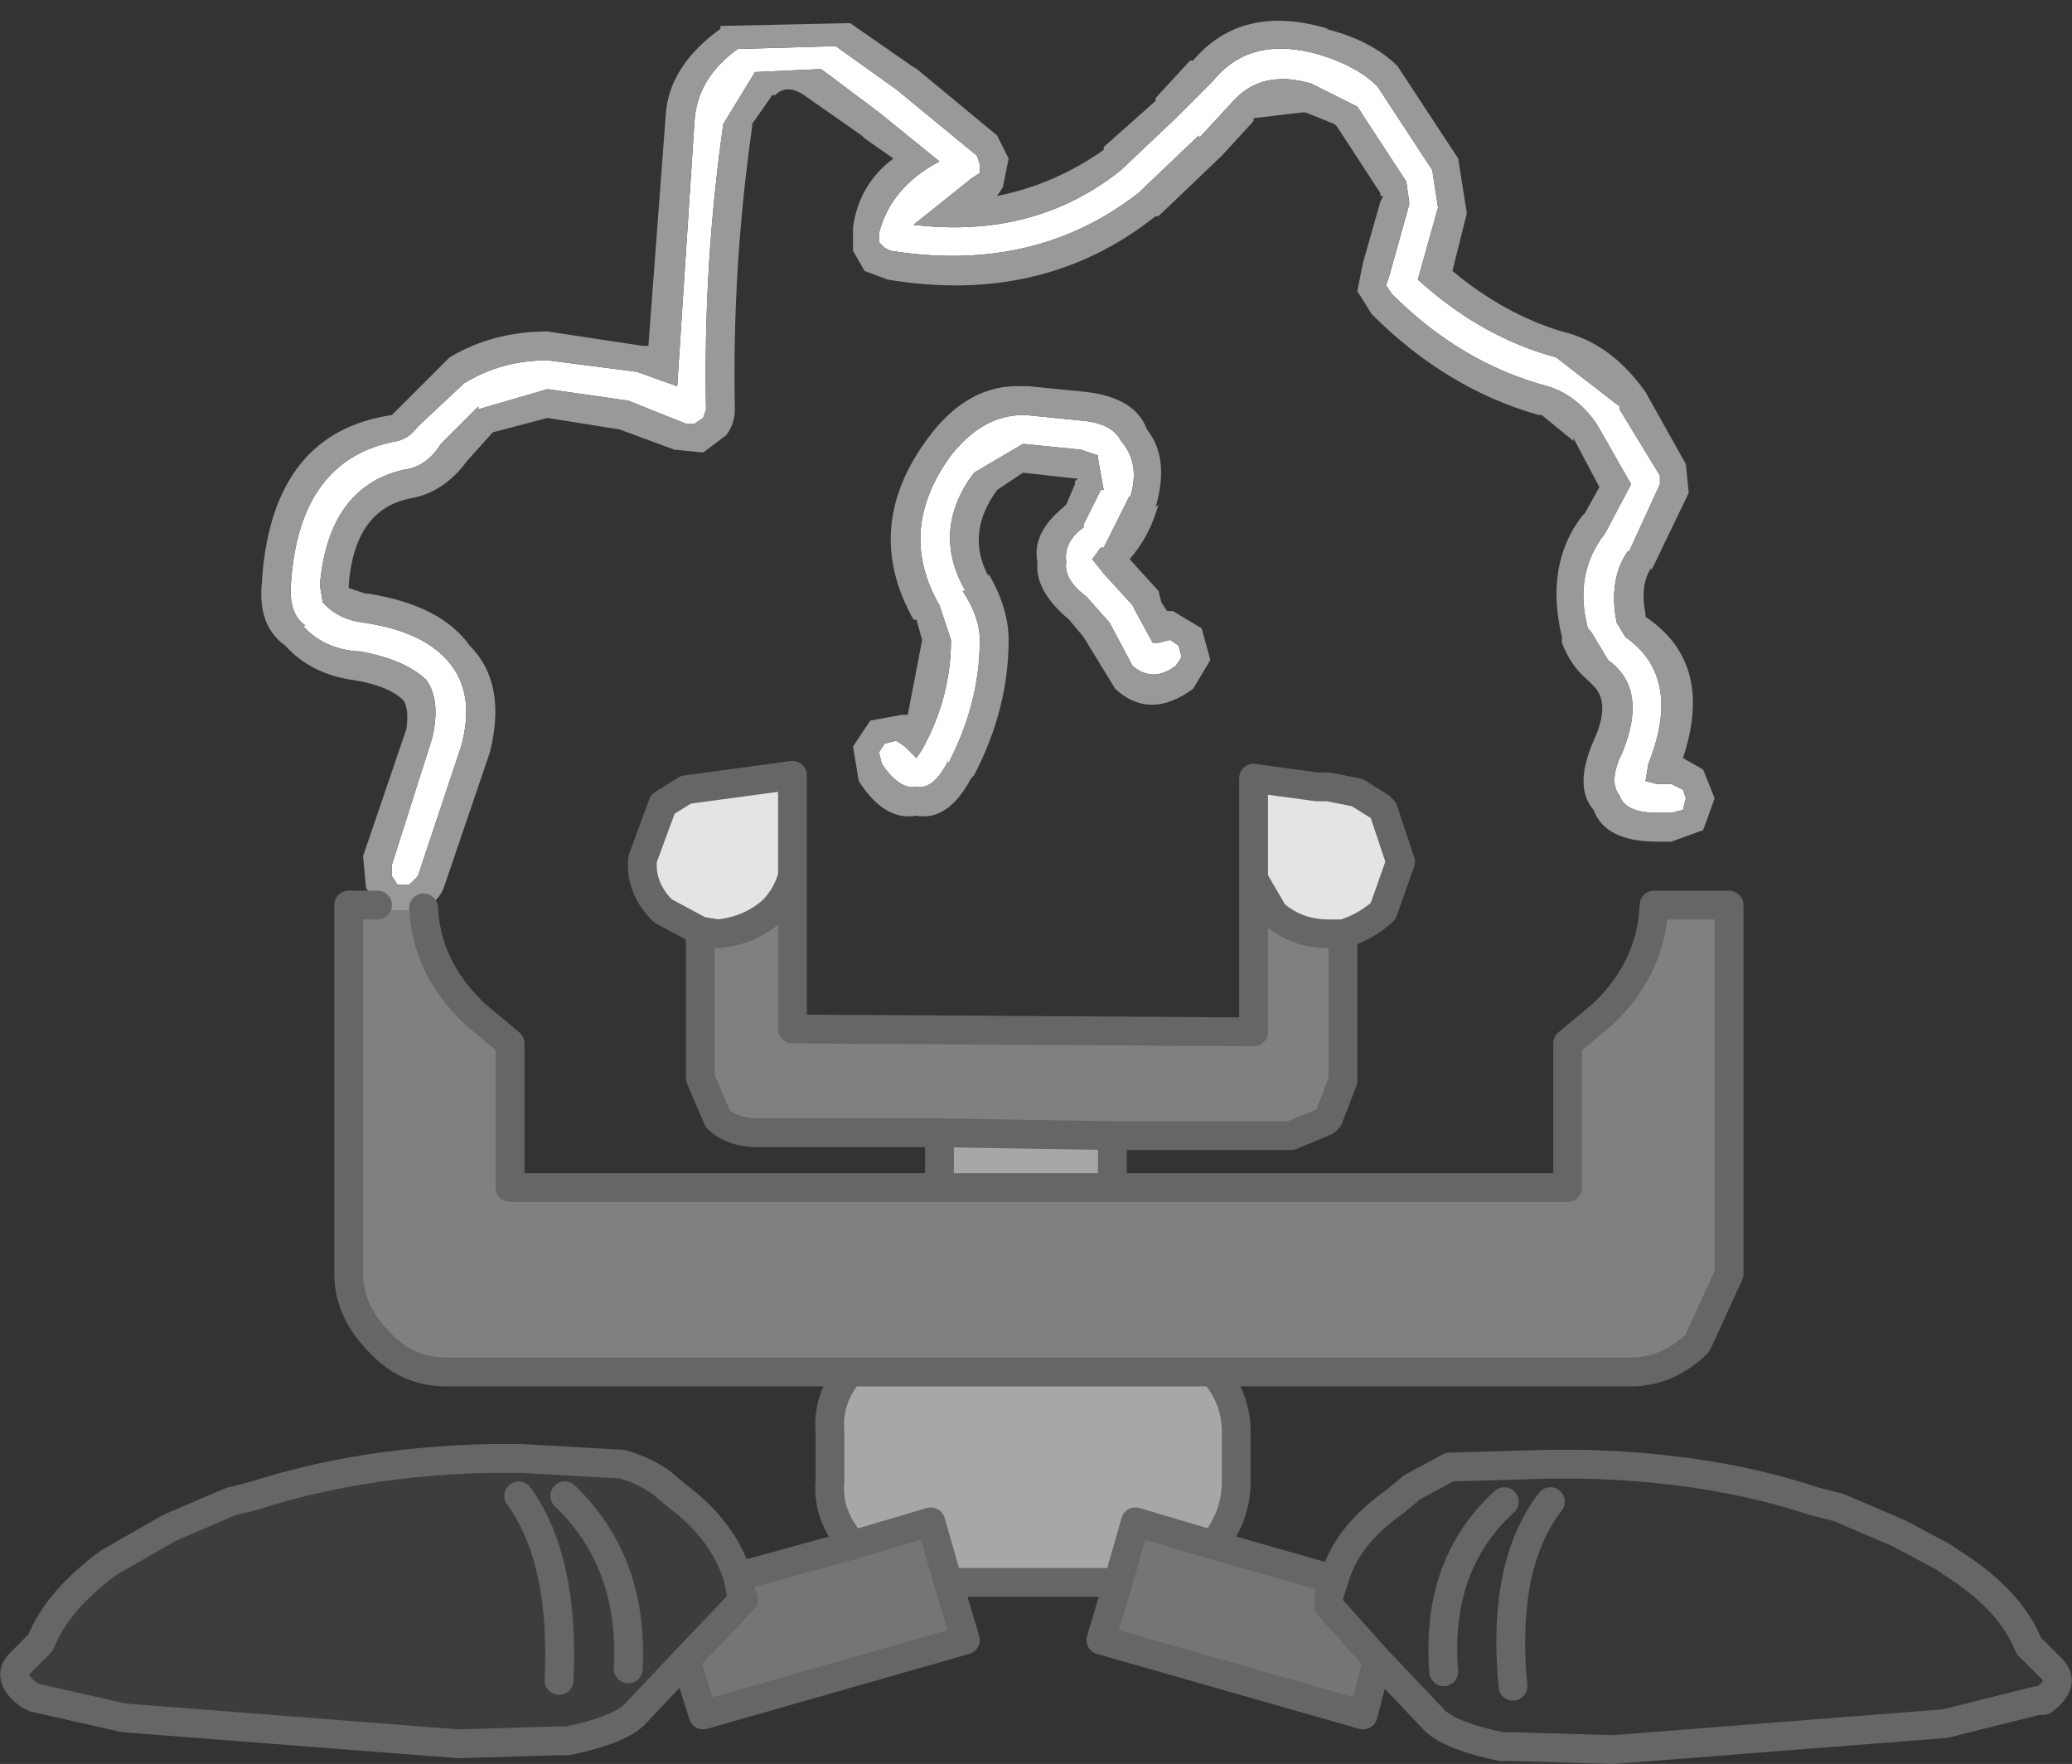 <?xml version="1.0" encoding="UTF-8" standalone="no"?>
<svg xmlns:xlink="http://www.w3.org/1999/xlink" height="30.6px" width="35.95px" xmlns="http://www.w3.org/2000/svg">
  <rect width="100%" height="100%" fill="#333333" stroke="none"/>
  <g transform="matrix(1.0, 0.0, 0.0, 1.0, 18.25, 18.85)">
    <path d="M0.8 -10.9 L0.8 -10.95 0.5 -11.05 -0.5 -11.15 -1.35 -10.65 Q-2.1 -9.65 -1.5 -8.6 L-1.55 -8.6 Q-1.25 -8.15 -1.25 -7.75 -1.25 -6.65 -1.8 -5.6 L-1.8 -5.65 Q-2.05 -5.15 -2.35 -5.2 -2.65 -5.15 -2.95 -5.6 L-3.0 -5.8 -2.9 -5.95 -2.7 -6.0 -2.55 -5.9 -2.35 -5.7 -2.25 -5.85 Q-1.75 -6.75 -1.75 -7.75 L-1.95 -8.35 Q-2.7 -9.65 -1.75 -10.95 -1.2 -11.65 -0.5 -11.65 L-0.45 -11.65 0.55 -11.55 Q1.05 -11.5 1.2 -11.2 1.55 -10.8 1.35 -10.2 L1.35 -10.25 0.9 -9.35 0.85 -9.35 0.7 -9.15 0.9 -8.9 1.4 -8.35 1.45 -8.25 1.75 -7.7 1.85 -7.7 2.05 -7.75 2.2 -7.65 2.25 -7.45 2.15 -7.3 Q1.75 -7.0 1.4 -7.3 L1.0 -8.05 0.6 -8.5 Q0.2 -8.8 0.25 -9.1 0.2 -9.45 0.55 -9.7 L0.55 -9.75 0.85 -10.35 0.9 -10.35 0.8 -10.9 M4.5 -17.4 Q3.65 -17.65 3.15 -17.1 L2.55 -16.45 2.55 -16.5 1.5 -15.5 Q-0.3 -14.1 -2.8 -14.5 L-2.9 -14.55 -3.0 -14.65 -3.0 -14.8 Q-2.8 -15.6 -1.95 -16.05 L-3.0 -16.9 -4.0 -17.65 -4.05 -17.65 -5.15 -17.6 -5.7 -16.7 Q-6.05 -14.25 -6.0 -11.75 L-6.05 -11.6 -6.2 -11.5 -6.35 -11.5 -7.35 -11.9 -8.75 -12.1 -9.95 -11.75 -9.95 -11.8 -10.6 -11.15 Q-10.85 -10.75 -11.25 -10.7 -12.55 -10.4 -12.7 -8.7 L-12.65 -8.4 -12.6 -8.35 Q-12.35 -8.1 -11.95 -8.05 -10.9 -7.9 -10.45 -7.35 -10.0 -6.8 -10.25 -5.9 L-11.0 -3.65 -11.15 -3.5 -11.35 -3.5 -11.45 -3.65 -11.45 -3.85 -10.75 -6.05 Q-10.6 -6.7 -10.85 -7.05 -11.2 -7.4 -12.0 -7.55 L-12.05 -7.55 Q-12.65 -7.6 -13.0 -8.0 L-12.95 -8.0 Q-13.25 -8.2 -13.2 -8.75 -13.05 -10.9 -11.35 -11.2 -11.15 -11.25 -11.0 -11.45 L-10.2 -12.2 Q-9.55 -12.6 -8.75 -12.6 L-7.2 -12.4 -6.5 -12.15 -6.2 -16.75 Q-6.15 -17.5 -5.45 -18.0 L-3.75 -18.05 -2.7 -17.3 -1.3 -16.15 -1.25 -16.0 -1.25 -15.85 -1.4 -15.75 -2.4 -14.95 Q-0.3 -14.7 1.2 -15.9 L2.15 -16.8 2.8 -17.45 Q3.45 -18.25 4.65 -17.9 5.3 -17.7 5.65 -17.35 L6.6 -15.9 6.7 -15.25 6.35 -14.0 Q7.45 -13.0 8.75 -12.65 L9.85 -11.8 9.85 -11.75 10.55 -10.6 10.55 -10.45 10.0 -9.25 10.0 -9.3 Q9.65 -8.8 9.8 -8.05 L9.95 -7.8 Q10.95 -7.1 10.35 -5.6 L10.3 -5.3 10.5 -5.25 10.75 -5.25 10.95 -5.15 11.0 -5.0 10.95 -4.8 10.75 -4.75 10.5 -4.75 Q9.95 -4.75 9.85 -5.05 9.65 -5.3 9.9 -5.8 10.35 -6.9 9.65 -7.4 L9.35 -7.9 9.3 -7.95 Q9.05 -8.9 9.6 -9.6 L10.05 -10.45 9.45 -11.5 Q9.1 -12.0 8.6 -12.15 7.1 -12.55 5.9 -13.75 L5.8 -13.9 5.85 -14.05 6.2 -15.3 6.2 -15.35 6.15 -15.7 5.3 -17.0 4.5 -17.4" fill="#ffffff" fill-rule="evenodd" stroke="none"/>
    <path d="M-11.7 -3.15 L-11.9 -3.45 -11.95 -4.0 -11.2 -6.2 Q-11.15 -6.55 -11.25 -6.7 -11.5 -6.95 -12.1 -7.05 -12.85 -7.15 -13.3 -7.65 -13.8 -8.0 -13.7 -8.8 L-13.7 -8.85 Q-13.5 -11.35 -11.45 -11.65 L-11.4 -11.7 -10.5 -12.6 -10.45 -12.65 Q-9.7 -13.1 -8.75 -13.1 L-7.1 -12.85 -7.0 -12.85 -6.7 -16.85 Q-6.65 -17.7 -5.75 -18.35 L-5.75 -18.4 -3.45 -18.45 -3.5 -18.45 -2.35 -17.65 -2.4 -17.7 -0.95 -16.5 -0.75 -16.1 -0.85 -15.6 -0.95 -15.45 Q0.05 -15.65 0.9 -16.25 L0.9 -16.3 1.8 -17.1 1.8 -17.15 2.4 -17.8 2.45 -17.8 Q3.3 -18.8 4.8 -18.35 L4.75 -18.35 Q5.55 -18.15 6.0 -17.7 L7.05 -16.1 7.2 -15.15 6.95 -14.15 Q7.85 -13.4 8.85 -13.1 9.7 -12.9 10.3 -12.05 L11.0 -10.8 11.05 -10.3 10.4 -8.95 10.4 -9.0 Q10.2 -8.7 10.3 -8.2 L10.3 -8.15 Q11.5 -7.35 10.95 -5.7 L11.3 -5.5 11.5 -5.0 11.3 -4.45 10.75 -4.25 10.5 -4.25 Q9.6 -4.25 9.4 -4.8 9.05 -5.2 9.4 -6.0 9.7 -6.65 9.4 -6.95 L9.3 -7.05 Q9.0 -7.3 8.85 -7.7 L8.85 -7.8 Q8.55 -9.05 9.2 -9.9 L9.25 -9.95 9.5 -10.4 9.05 -11.25 9.05 -11.2 8.5 -11.65 8.45 -11.65 Q6.85 -12.1 5.55 -13.4 L5.3 -13.8 5.4 -14.3 5.7 -15.35 5.75 -15.45 5.7 -15.45 5.7 -15.5 4.95 -16.65 4.9 -16.7 4.4 -16.9 4.35 -16.9 3.5 -16.8 3.5 -16.75 2.95 -16.15 1.85 -15.1 1.8 -15.1 Q-0.15 -13.55 -2.85 -14.0 L-3.25 -14.15 -3.45 -14.5 -3.45 -14.9 Q-3.35 -15.65 -2.75 -16.1 L-3.25 -16.45 -3.3 -16.5 -4.3 -17.2 Q-4.6 -17.4 -4.8 -17.2 L-4.85 -17.2 -5.2 -16.7 -5.2 -16.65 Q-5.55 -14.2 -5.5 -11.75 -5.5 -11.5 -5.65 -11.3 L-6.05 -11.0 -6.55 -11.05 -7.5 -11.4 -8.75 -11.6 -9.7 -11.35 -10.15 -10.85 Q-10.55 -10.3 -11.15 -10.2 -12.1 -10.0 -12.2 -8.7 L-12.2 -8.65 -11.9 -8.55 -11.85 -8.55 Q-10.6 -8.35 -10.1 -7.65 -9.45 -7.0 -9.75 -5.8 L-10.55 -3.45 Q-10.65 -3.2 -10.9 -3.1 L-10.95 -3.05 -11.5 -3.05 -11.7 -3.15 M4.5 -17.4 L5.3 -17.0 6.15 -15.7 6.2 -15.35 6.2 -15.3 5.85 -14.05 5.8 -13.9 5.9 -13.75 Q7.1 -12.55 8.6 -12.15 9.1 -12.0 9.45 -11.5 L10.05 -10.45 9.6 -9.6 Q9.05 -8.9 9.3 -7.95 L9.35 -7.9 9.65 -7.4 Q10.35 -6.9 9.9 -5.8 9.65 -5.3 9.85 -5.05 9.95 -4.75 10.5 -4.75 L10.75 -4.75 10.95 -4.8 11.0 -5.0 10.95 -5.15 10.75 -5.25 10.5 -5.25 10.3 -5.3 10.35 -5.6 Q10.95 -7.1 9.95 -7.8 L9.8 -8.05 Q9.65 -8.8 10.0 -9.3 L10.0 -9.25 10.55 -10.45 10.55 -10.6 9.85 -11.75 9.85 -11.8 8.75 -12.65 Q7.45 -13.0 6.35 -14.0 L6.7 -15.25 6.6 -15.9 5.65 -17.35 Q5.3 -17.7 4.65 -17.9 3.45 -18.25 2.8 -17.45 L2.15 -16.8 1.2 -15.9 Q-0.3 -14.7 -2.4 -14.95 L-1.4 -15.75 -1.25 -15.85 -1.25 -16.0 -1.3 -16.15 -2.7 -17.3 -3.75 -18.05 -5.45 -18.0 Q-6.15 -17.5 -6.2 -16.75 L-6.5 -12.15 -7.2 -12.4 -8.75 -12.6 Q-9.55 -12.6 -10.2 -12.2 L-11.0 -11.45 Q-11.15 -11.25 -11.35 -11.2 -13.05 -10.9 -13.2 -8.75 -13.25 -8.2 -12.95 -8.0 L-13.0 -8.0 Q-12.65 -7.6 -12.05 -7.55 L-12.0 -7.55 Q-11.2 -7.4 -10.85 -7.05 -10.6 -6.7 -10.75 -6.05 L-11.45 -3.85 -11.45 -3.65 -11.35 -3.5 -11.15 -3.5 -11.0 -3.65 -10.25 -5.9 Q-10.0 -6.8 -10.45 -7.35 -10.9 -7.9 -11.95 -8.05 -12.35 -8.1 -12.6 -8.35 L-12.65 -8.4 -12.7 -8.7 Q-12.55 -10.4 -11.25 -10.7 -10.85 -10.75 -10.6 -11.15 L-9.95 -11.8 -9.95 -11.75 -8.75 -12.1 -7.35 -11.9 -6.35 -11.5 -6.2 -11.5 -6.05 -11.6 -6.0 -11.75 Q-6.05 -14.25 -5.7 -16.7 L-5.15 -17.6 -4.05 -17.65 -4.0 -17.65 -3.0 -16.9 -1.95 -16.05 Q-2.8 -15.6 -3.0 -14.8 L-3.0 -14.65 -2.9 -14.55 -2.8 -14.5 Q-0.3 -14.1 1.5 -15.5 L2.55 -16.5 2.55 -16.45 3.15 -17.1 Q3.65 -17.65 4.5 -17.4 M0.8 -10.9 L0.9 -10.35 0.85 -10.35 0.55 -9.75 0.55 -9.7 Q0.2 -9.45 0.25 -9.1 0.2 -8.8 0.6 -8.5 L1.0 -8.05 1.4 -7.3 Q1.75 -7.0 2.15 -7.3 L2.25 -7.45 2.2 -7.65 2.05 -7.75 1.85 -7.7 1.75 -7.7 1.45 -8.25 1.4 -8.35 0.9 -8.9 0.7 -9.15 0.85 -9.35 0.9 -9.35 1.35 -10.25 1.35 -10.2 Q1.55 -10.8 1.2 -11.2 1.05 -11.5 0.55 -11.55 L-0.45 -11.65 -0.5 -11.65 Q-1.2 -11.65 -1.75 -10.95 -2.7 -9.65 -1.95 -8.35 L-1.75 -7.75 Q-1.75 -6.75 -2.25 -5.85 L-2.35 -5.7 -2.55 -5.9 -2.7 -6.0 -2.9 -5.95 -3.0 -5.8 -2.95 -5.6 Q-2.65 -5.15 -2.35 -5.2 -2.05 -5.15 -1.8 -5.65 L-1.8 -5.6 Q-1.25 -6.65 -1.25 -7.75 -1.25 -8.15 -1.55 -8.6 L-1.5 -8.6 Q-2.1 -9.65 -1.35 -10.65 L-0.5 -11.15 0.5 -11.05 0.8 -10.95 0.8 -10.9 M0.6 -12.05 Q1.45 -11.95 1.65 -11.4 2.05 -10.9 1.8 -10.05 L1.85 -10.1 Q1.7 -9.55 1.35 -9.15 L1.85 -8.6 1.9 -8.4 2.0 -8.25 2.1 -8.25 2.6 -7.95 2.75 -7.4 2.45 -6.9 Q1.7 -6.35 1.1 -6.9 L0.55 -7.8 0.3 -8.1 Q-0.3 -8.6 -0.25 -9.1 -0.35 -9.6 0.2 -10.05 L0.25 -10.1 0.4 -10.45 0.4 -10.5 0.45 -10.55 0.4 -10.55 -0.5 -10.65 -0.95 -10.35 Q-1.5 -9.6 -1.1 -8.85 L-1.1 -8.9 Q-0.75 -8.3 -0.75 -7.75 -0.75 -6.55 -1.35 -5.4 L-1.4 -5.35 Q-1.8 -4.6 -2.35 -4.7 -2.9 -4.6 -3.35 -5.3 L-3.45 -5.9 -3.15 -6.35 -2.6 -6.45 -2.5 -6.45 -2.25 -7.75 -2.35 -8.1 -2.4 -8.1 Q-3.3 -9.7 -2.15 -11.25 -1.45 -12.2 -0.5 -12.15 L-0.4 -12.15 0.6 -12.05" fill="#999999" fill-rule="evenodd" stroke="none"/>
    <path d="M4.9 8.55 Q5.1 7.8 5.95 7.2 L6.25 6.95 6.9 6.6 8.6 6.55 8.65 6.55 9.2 6.55 Q11.45 6.6 13.25 7.2 L13.65 7.3 14.7 7.75 15.45 8.15 15.75 8.35 Q16.65 8.95 16.95 9.7 L17.35 10.1 Q17.6 10.35 17.2 10.65 L17.1 10.65 15.5 11.05 9.75 11.5 8.0 11.45 7.8 11.45 Q6.85 11.25 6.6 10.95 L5.65 9.95 4.8 9.0 4.8 8.85 4.9 8.55 M6.8 10.15 Q6.65 8.3 7.85 7.2 6.65 8.3 6.8 10.15 M8.0 10.4 Q7.8 8.3 8.65 7.2 7.8 8.3 8.0 10.4" fill="#373737" fill-rule="evenodd" stroke="none"/>
    <path d="M-6.35 9.95 L-7.2 10.85 Q-7.45 11.15 -8.4 11.35 L-8.6 11.35 -10.3 11.4 -16.1 10.95 -17.65 10.6 -17.75 10.55 Q-18.15 10.25 -17.9 10.0 L-17.55 9.65 Q-17.25 8.9 -16.35 8.25 L-16.0 8.05 -15.3 7.65 -14.25 7.2 -13.85 7.1 Q-12.0 6.5 -9.75 6.45 L-9.2 6.45 -7.45 6.55 Q-7.1 6.65 -6.8 6.85 L-6.5 7.1 Q-5.7 7.7 -5.45 8.5 L-5.4 8.75 -5.35 8.9 -6.35 9.95 M-8.55 10.3 Q-8.45 8.2 -9.25 7.1 -8.45 8.2 -8.55 10.3 M-7.35 10.1 Q-7.25 8.25 -8.45 7.1 -7.25 8.25 -7.35 10.1" fill="#3d3d3d" fill-rule="evenodd" stroke="none"/>
    <path d="M-11.7 -3.15 L-11.5 -3.05 -10.95 -3.05 -10.9 -3.1 Q-10.85 -2.05 -10.0 -1.25 L-9.4 -0.75 -9.4 1.75 -1.95 1.75 1.05 1.75 8.95 1.75 8.95 -0.75 9.55 -1.25 Q10.4 -2.05 10.45 -3.15 L11.75 -3.15 11.75 3.25 11.2 4.45 11.15 4.5 Q10.65 4.95 10.05 4.95 L2.8 4.95 -3.5 4.95 -10.5 4.95 Q-11.15 4.95 -11.6 4.5 L-11.65 4.45 Q-12.2 3.9 -12.2 3.25 L-12.2 -3.15 -11.7 -3.15 M-1.95 0.8 L-5.1 0.8 Q-5.5 0.8 -5.75 0.6 L-5.8 0.55 -6.1 -0.15 -6.1 -2.7 -5.8 -2.65 Q-5.25 -2.7 -4.85 -3.05 -4.6 -3.3 -4.5 -3.65 L-4.5 -1.0 3.5 -0.95 3.5 -3.6 3.85 -3.0 Q4.25 -2.65 4.8 -2.65 L5.05 -2.65 5.05 -0.1 4.8 0.55 4.75 0.6 4.15 0.85 1.05 0.85 -1.95 0.8" fill="#808080" fill-rule="evenodd" stroke="none"/>
    <path d="M-1.95 1.75 L-1.95 0.8 1.05 0.85 1.05 1.75 -1.95 1.75 M2.8 4.95 Q3.2 5.4 3.2 6.0 L3.2 6.85 Q3.2 7.45 2.8 7.95 L1.45 7.55 1.15 8.6 -1.8 8.6 -2.1 7.55 -3.45 7.95 Q-3.9 7.45 -3.85 6.85 L-3.85 6.0 Q-3.9 5.4 -3.5 4.95 L2.8 4.95" fill="#a7a7a7" fill-rule="evenodd" stroke="none"/>
    <path d="M-6.1 -2.7 L-6.75 -3.05 Q-7.15 -3.45 -7.1 -3.95 L-6.75 -4.9 -6.35 -5.15 -4.5 -5.4 -4.5 -3.65 Q-4.6 -3.3 -4.85 -3.05 -5.25 -2.7 -5.8 -2.65 L-6.1 -2.7 M3.5 -3.6 L3.5 -5.35 4.6 -5.2 4.8 -5.2 5.3 -5.1 5.7 -4.85 5.75 -4.8 6.05 -3.9 5.75 -3.05 5.7 -3.0 Q5.4 -2.75 5.05 -2.65 L4.8 -2.65 Q4.25 -2.65 3.85 -3.0 L3.5 -3.6" fill="#e4e4e4" fill-rule="evenodd" stroke="none"/>
    <path d="M2.8 7.95 L4.9 8.55 4.8 8.85 4.8 9.0 5.65 9.95 5.4 10.9 0.85 9.6 1.15 8.6 1.45 7.55 2.8 7.95 M-1.8 8.6 L-1.5 9.6 -6.05 10.9 -6.35 9.95 -5.35 8.9 -5.4 8.75 -5.45 8.5 -3.45 7.95 -2.1 7.55 -1.8 8.6" fill="#757575" fill-rule="evenodd" stroke="none"/>
    <path d="M-10.9 -3.1 Q-10.85 -2.05 -10.0 -1.25 L-9.4 -0.75 -9.4 1.75 -1.95 1.75 -1.95 0.8 -5.1 0.8 Q-5.5 0.8 -5.75 0.6 L-5.8 0.55 -6.1 -0.15 -6.1 -2.7 -6.75 -3.05 Q-7.15 -3.45 -7.1 -3.95 L-6.75 -4.9 -6.35 -5.15 -4.5 -5.4 -4.5 -3.65 -4.5 -1.0 3.5 -0.95 3.5 -3.6 3.5 -5.35 4.6 -5.2 4.8 -5.2 5.3 -5.1 5.7 -4.85 5.75 -4.8 6.05 -3.9 5.75 -3.05 5.7 -3.0 Q5.4 -2.75 5.05 -2.65 L5.05 -0.1 4.8 0.55 4.75 0.6 4.15 0.85 1.05 0.85 1.05 1.75 8.95 1.75 8.95 -0.75 9.55 -1.25 Q10.4 -2.05 10.45 -3.15 L11.75 -3.15 11.75 3.25 11.2 4.45 11.15 4.5 Q10.65 4.95 10.05 4.95 L2.8 4.95 Q3.2 5.4 3.2 6.0 L3.2 6.85 Q3.2 7.45 2.8 7.95 L4.9 8.55 Q5.1 7.8 5.95 7.2 L6.25 6.95 6.9 6.6 8.6 6.55 8.65 6.55 9.2 6.55 Q11.45 6.6 13.25 7.2 L13.65 7.3 14.7 7.75 15.45 8.15 15.75 8.35 Q16.65 8.95 16.95 9.7 L17.35 10.1 Q17.6 10.35 17.2 10.65 L17.1 10.65 15.5 11.05 9.75 11.5 8.0 11.45 7.8 11.45 Q6.85 11.25 6.6 10.95 L5.65 9.95 5.4 10.9 0.85 9.6 1.15 8.6 -1.8 8.6 -1.5 9.6 -6.05 10.9 -6.35 9.95 -7.2 10.85 Q-7.45 11.15 -8.4 11.35 L-8.6 11.35 -10.3 11.4 -16.1 10.95 -17.65 10.6 -17.75 10.55 Q-18.15 10.25 -17.9 10.0 L-17.55 9.65 Q-17.25 8.9 -16.35 8.25 L-16.0 8.05 -15.3 7.65 -14.25 7.2 -13.85 7.1 Q-12.0 6.5 -9.75 6.45 L-9.2 6.45 -7.45 6.55 Q-7.1 6.65 -6.8 6.85 L-6.5 7.1 Q-5.7 7.7 -5.45 8.5 L-3.45 7.95 Q-3.9 7.45 -3.85 6.85 L-3.85 6.0 Q-3.9 5.4 -3.5 4.95 L-10.5 4.95 Q-11.15 4.95 -11.6 4.5 L-11.65 4.45 Q-12.2 3.9 -12.2 3.25 L-12.2 -3.15 -11.7 -3.15 M5.05 -2.65 L4.8 -2.65 Q4.25 -2.65 3.85 -3.0 L3.5 -3.6 M4.9 8.55 L4.8 8.85 4.8 9.0 5.65 9.95 M2.8 7.95 L1.45 7.55 1.15 8.6 M8.65 7.2 Q7.8 8.3 8.0 10.4 M7.85 7.2 Q6.65 8.3 6.8 10.15 M-4.5 -3.65 Q-4.6 -3.3 -4.85 -3.05 -5.25 -2.7 -5.8 -2.65 L-6.1 -2.7 M-5.45 8.5 L-5.4 8.75 -5.35 8.9 -6.35 9.95 M-8.45 7.1 Q-7.25 8.25 -7.35 10.1 M-9.25 7.1 Q-8.45 8.2 -8.55 10.3 M-3.45 7.95 L-2.1 7.55 -1.8 8.6 M-1.95 0.8 L1.05 0.85 M-3.5 4.95 L2.8 4.95 M-1.95 1.75 L1.05 1.75" fill="none" stroke="#666666" stroke-linecap="round" stroke-linejoin="round" stroke-width="0.5"/>
  </g>
</svg>
